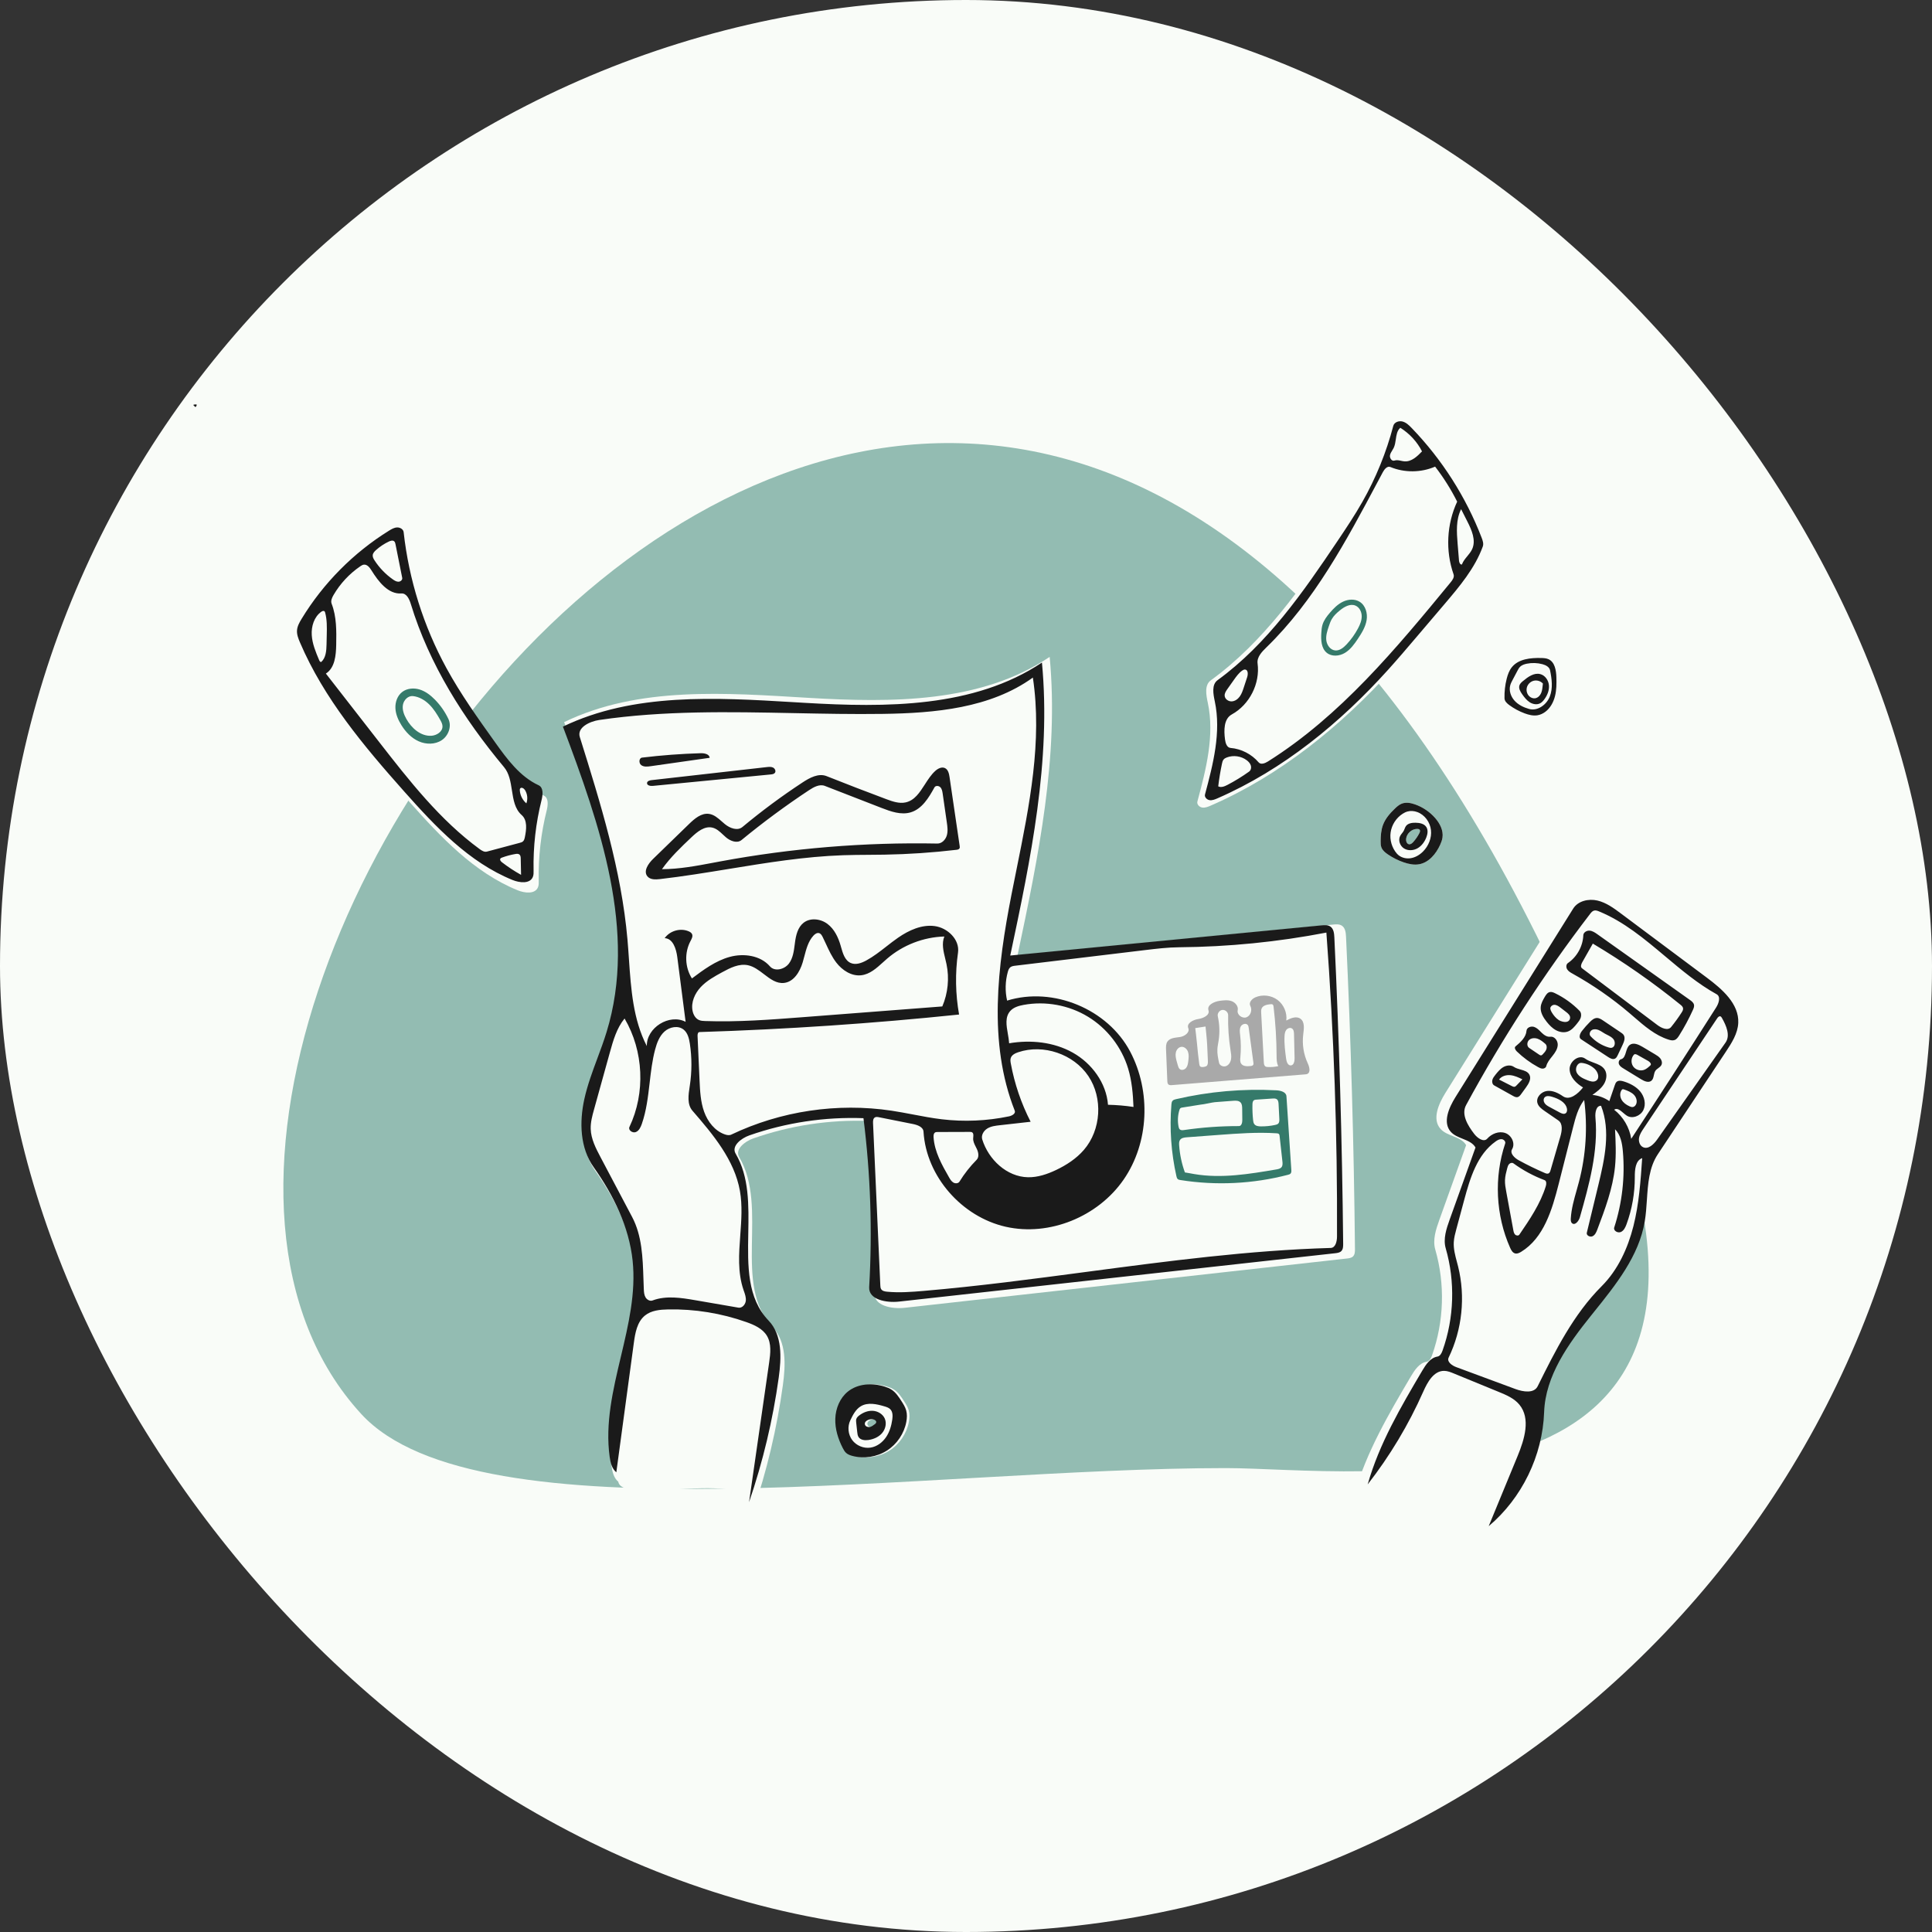 <svg width="273" height="273" viewBox="0 0 273 273" fill="none" xmlns="http://www.w3.org/2000/svg">
<rect x="0" y="0" width="273" height="273" fill="#333333" stroke="none"/>
<rect width="273" height="273" rx="136.5" fill="#F9FCF8"/>
<path fill-rule="evenodd" clip-rule="evenodd" d="M51.055 199.813C67.534 217.75 131.256 207.447 173.214 207.447C191.315 207.447 252.06 216.519 226.976 154.215C144.73 -50.069 -1.156 142.979 51.055 199.813Z" fill="#93BCB2"/>
<path fill-rule="evenodd" clip-rule="evenodd" d="M123.964 201.256C124.045 201.195 124.128 201.128 124.163 201.033C124.275 200.729 123.836 200.527 123.513 200.535C123.043 200.545 122.441 200.862 122.585 201.309C122.668 201.568 122.987 201.688 123.254 201.64C123.522 201.592 123.749 201.422 123.964 201.256ZM125.361 195.93C125.716 196.041 126.066 196.178 126.375 196.385C126.955 196.774 127.349 197.377 127.728 197.963C127.999 198.383 128.275 198.812 128.41 199.294C128.557 199.815 128.531 200.372 128.432 200.905C128.126 202.565 127.102 204.08 125.675 204.983C124.248 205.885 122.44 206.161 120.809 205.726C120.491 205.641 120.171 205.525 119.927 205.306C119.722 205.121 119.584 204.875 119.457 204.629C118.793 203.341 118.345 201.91 118.396 200.461C118.447 199.013 119.042 197.547 120.17 196.637C121.586 195.494 123.625 195.385 125.361 195.93" fill="#F9FCF8"/>
<path fill-rule="evenodd" clip-rule="evenodd" d="M200.272 117.128C199.494 117.118 198.765 117.77 198.688 118.544C198.656 118.86 198.79 119.253 199.105 119.297C199.341 119.33 199.548 119.147 199.707 118.97C200.042 118.594 200.33 118.175 200.562 117.728C200.64 117.578 200.708 117.385 200.606 117.251C200.532 117.153 200.395 117.129 200.272 117.128ZM199.935 113.657C201.039 114.042 202.04 114.72 202.808 115.602C203.468 116.361 203.971 117.345 203.832 118.341C203.781 118.706 203.646 119.055 203.493 119.391C202.91 120.661 201.908 121.879 200.532 122.125C199.81 122.254 199.066 122.099 198.372 121.863C197.569 121.59 196.804 121.207 196.104 120.728C195.733 120.474 195.364 120.172 195.202 119.753C195.089 119.464 195.086 119.146 195.09 118.836C195.101 118.069 195.151 117.289 195.419 116.571C195.757 115.661 196.419 114.911 197.12 114.241C197.402 113.972 197.702 113.706 198.064 113.562C198.657 113.326 199.332 113.447 199.935 113.657Z" fill="#F9FCF8"/>
<path fill-rule="evenodd" clip-rule="evenodd" d="M200.273 58.345C204.842 63.057 208.449 68.692 210.81 74.808C210.972 75.228 211.13 75.694 210.975 76.117C209.784 79.373 207.485 82.087 205.231 84.726C203.791 86.412 202.351 88.098 200.91 89.784C199.536 91.394 198.16 93.004 196.739 94.574C189.502 102.564 180.951 109.551 171.048 113.85C170.674 114.012 170.273 114.174 169.87 114.109C169.468 114.044 169.091 113.655 169.196 113.262C170.421 108.703 171.653 103.936 170.67 99.318C170.433 98.204 170.169 96.802 171.093 96.132C178.573 90.706 183.958 82.95 189.119 75.299C190.417 73.376 191.711 71.447 192.859 69.431C194.898 65.852 196.468 62.009 197.518 58.029C197.662 57.483 198.354 57.236 198.902 57.38C199.451 57.523 199.879 57.938 200.273 58.345" fill="#F9FCF8"/>
<path fill-rule="evenodd" clip-rule="evenodd" d="M57.765 76.652C58.508 83.369 60.575 89.936 63.814 95.866C65.82 99.538 68.259 102.952 70.692 106.356C72.385 108.725 74.195 111.193 76.837 112.417C77.539 112.743 77.441 113.755 77.253 114.506C76.438 117.752 76.058 121.106 76.126 124.451C76.132 124.767 76.14 125.095 76.016 125.385C75.595 126.372 74.15 126.208 73.156 125.804C67.004 123.307 62.281 118.284 57.868 113.323C52.14 106.881 46.496 100.156 43.112 92.228C42.882 91.689 42.659 91.121 42.697 90.537C42.736 89.941 43.043 89.399 43.353 88.889C46.421 83.85 50.689 79.547 55.703 76.439C56.056 76.22 56.433 76.001 56.848 75.986C57.264 75.972 57.719 76.239 57.765 76.652Z" fill="#F9FCF8"/>
<path fill-rule="evenodd" clip-rule="evenodd" d="M199.376 194.476C199.906 193.578 200.563 192.588 201.593 192.418C201.998 192.351 202.212 191.91 202.35 191.522C204.051 186.751 204.215 181.444 202.812 176.576C202.412 175.187 202.905 173.714 203.393 172.353C204.652 168.84 205.911 165.327 207.17 161.814C206.449 160.566 204.547 160.603 203.572 159.541C202.318 158.174 203.264 156.001 204.246 154.428C209.986 145.236 215.726 136.044 221.466 126.852C222.169 125.726 223.712 125.373 225.005 125.673C226.299 125.973 227.403 126.787 228.467 127.581C232.653 130.708 236.839 133.835 241.025 136.961C243.272 138.639 245.752 140.783 245.623 143.584C245.551 145.134 244.664 146.512 243.806 147.805C240.489 152.804 237.171 157.804 233.853 162.803C231.984 165.619 232.5 169.318 231.936 172.651C231.043 177.916 227.432 182.241 224.088 186.405C220.745 190.57 217.399 195.22 217.211 200.558C216.987 206.919 213.965 213.132 209.099 217.236C210.51 213.811 201.593 215.177 191.392 211.118C193.07 205.18 196.24 199.79 199.376 194.476Z" fill="#F9FCF8"/>
<path fill-rule="evenodd" clip-rule="evenodd" d="M87.364 209.369C86.728 208.849 86.525 207.97 86.413 207.154C85.114 197.708 90.693 188.385 89.699 178.902C89.187 174.015 86.941 169.455 84.116 165.445C82.164 162.676 82.055 158.966 82.783 155.652C83.511 152.338 84.98 149.24 85.97 145.996C90.375 131.569 85.015 116.157 79.716 102.037C90.275 96.931 102.597 97.92 114.294 98.612C125.992 99.304 138.572 99.353 148.322 92.82C149.658 106.952 146.712 121.1 143.782 134.987C158.648 133.539 173.514 132.091 188.381 130.643C188.807 130.601 189.273 130.569 189.627 130.811C190.1 131.134 190.172 131.793 190.2 132.366C190.895 147.063 191.316 161.773 191.463 176.486C191.467 176.855 191.454 177.267 191.195 177.529C190.974 177.753 190.635 177.8 190.323 177.834C169.495 180.155 148.667 182.476 127.839 184.798C126.038 184.998 123.472 184.529 123.577 182.711C124.048 174.604 123.773 166.454 122.758 158.398C117.223 158.188 111.65 159.032 106.422 160.872C105.236 161.289 103.81 162.411 104.45 163.498C108.682 170.69 103.429 181.5 109.177 187.537C111.153 189.613 111.017 192.879 110.625 195.724C109.786 201.824 108.359 207.843 106.373 213.668C107.333 206.963 87.951 212.965 87.364 209.369Z" fill="#F9FCF8"/>
<path fill-rule="evenodd" clip-rule="evenodd" d="M27.79 57.158C27.808 57.301 27.73 57.451 27.603 57.52C27.502 57.419 27.401 57.318 27.3 57.216C27.452 57.15 27.623 57.131 27.786 57.163L27.79 57.158Z" fill="#1A1A1A"/>
<path fill-rule="evenodd" clip-rule="evenodd" d="M124.997 195.93C125.351 196.041 125.702 196.178 126.011 196.385C126.591 196.774 126.985 197.377 127.364 197.963C127.635 198.383 127.911 198.812 128.046 199.294C128.193 199.815 128.167 200.372 128.068 200.905C127.762 202.565 126.738 204.08 125.311 204.983C123.884 205.885 122.076 206.161 120.445 205.726C120.127 205.641 119.807 205.525 119.563 205.306C119.358 205.121 119.22 204.875 119.093 204.629C118.429 203.341 117.981 201.91 118.032 200.461C118.083 199.013 118.678 197.547 119.806 196.637C121.222 195.494 123.261 195.385 124.997 195.93M123.008 204.554C123.895 204.419 124.676 203.84 125.186 203.101C125.696 202.363 125.957 201.477 126.083 200.589C126.155 200.081 126.161 199.5 125.803 199.133C125.589 198.914 125.282 198.816 124.988 198.728C123.885 198.398 122.626 198.117 121.638 198.709C120.919 199.139 120.517 199.937 120.154 200.692C119.728 201.577 119.833 202.694 120.417 203.484C121 204.273 122.037 204.702 123.008 204.554V204.554Z" fill="#1A1A1A"/>
<path fill-rule="evenodd" clip-rule="evenodd" d="M165.525 156.079C165.54 155.891 165.563 155.689 165.688 155.547C165.809 155.408 166.001 155.358 166.181 155.316C170.816 154.237 175.604 153.815 180.356 154.066C180.961 154.098 181.74 154.303 181.78 154.908C182.009 158.375 182.239 161.842 182.469 165.31C182.48 165.485 182.486 165.68 182.374 165.815C182.282 165.926 182.135 165.968 181.996 166.004C177.053 167.293 171.843 167.547 166.798 166.745C166.668 166.725 166.531 166.7 166.43 166.616C166.308 166.514 166.266 166.348 166.231 166.192C165.487 162.883 165.248 159.46 165.525 156.079ZM166.618 161.831C166.709 163.14 166.984 164.437 167.431 165.67C167.878 165.735 168.32 165.828 168.765 165.903C172.598 166.552 176.52 165.899 180.353 165.247C180.625 165.2 180.923 165.139 181.091 164.92C181.263 164.696 181.24 164.385 181.209 164.105C181.077 162.91 180.945 161.715 180.813 160.52C180.802 160.424 180.788 160.321 180.723 160.249C180.644 160.162 180.515 160.148 180.397 160.14C177.673 159.961 174.94 160.164 172.218 160.367C170.713 160.479 169.208 160.592 167.703 160.704C167.35 160.73 166.948 160.783 166.745 161.073C166.595 161.287 166.6 161.57 166.618 161.831ZM166.66 156.833C166.422 157.597 166.379 158.421 166.537 159.205C166.566 159.346 166.605 159.495 166.712 159.591C166.871 159.733 167.113 159.709 167.323 159.678C169.887 159.303 172.479 159.116 175.07 159.121C175.435 159.121 175.547 158.629 175.543 158.264C175.537 157.728 175.532 157.193 175.526 156.657C175.522 156.347 175.507 156.006 175.295 155.78C175.04 155.508 174.614 155.517 174.242 155.545C173.384 155.611 172.526 155.676 171.667 155.742C171.257 155.773 170.167 156.052 169.667 156.085C168.795 156.224 167.924 156.363 167.053 156.502C166.96 156.517 166.862 156.534 166.79 156.595C166.72 156.655 166.688 156.746 166.66 156.833ZM178.154 159.163C178.835 159.172 179.517 159.104 180.184 158.96C180.342 158.926 180.509 158.883 180.622 158.767C180.788 158.596 180.786 158.328 180.774 158.091C180.739 157.4 180.704 156.71 180.669 156.019C180.656 155.773 180.628 155.495 180.436 155.341C180.266 155.206 180.027 155.214 179.811 155.228C179.053 155.28 178.296 155.332 177.538 155.383C177.418 155.391 177.292 155.401 177.192 155.468C177.009 155.589 176.981 155.843 176.976 156.063C176.959 156.795 176.989 157.528 177.066 158.256C177.088 158.466 177.118 158.688 177.249 158.855C177.452 159.116 177.824 159.159 178.154 159.163Z" fill="#357A6A"/>
<path fill-rule="evenodd" clip-rule="evenodd" d="M177.388 140.926C178.4 140.488 179.643 140.635 180.525 141.297C181.408 141.959 181.896 143.111 181.759 144.205C182.379 143.87 183.166 143.54 183.745 143.942C184.399 144.397 184.25 145.377 184.152 146.167C183.98 147.548 184.202 148.976 184.786 150.239C185.027 150.761 185.234 151.552 184.7 151.763C184.609 151.798 184.511 151.806 184.414 151.814C178.142 152.32 171.871 152.825 165.599 153.331C165.427 153.344 165.235 153.352 165.105 153.239C164.972 153.123 164.955 152.926 164.948 152.75C164.888 151.275 164.828 149.8 164.768 148.325C164.751 147.929 164.744 147.502 164.967 147.175C165.337 146.634 166.112 146.636 166.759 146.532C167.406 146.429 168.159 145.882 167.91 145.276C167.632 144.6 168.579 144.107 169.301 143.997C170.024 143.887 170.982 143.456 170.763 142.759C170.524 141.997 171.572 141.525 172.363 141.42C172.921 141.345 173.505 141.274 174.035 141.465C174.564 141.657 175.012 142.202 174.893 142.753C174.756 143.383 175.524 143.97 176.129 143.747C176.734 143.525 176.979 142.698 176.673 142.13C176.423 141.667 176.904 141.135 177.388 140.926ZM180.626 150.647C180.392 150.212 180.39 149.694 180.388 149.2C180.378 146.88 180.235 144.561 179.961 142.257C179.947 142.14 179.925 142.01 179.83 141.942C179.748 141.883 179.638 141.89 179.537 141.9C179.047 141.946 178.467 142.054 178.273 142.506C178.191 142.699 178.2 142.917 178.211 143.127C178.336 145.452 178.46 147.778 178.584 150.103C178.596 150.32 178.625 150.569 178.805 150.69C178.903 150.756 179.026 150.768 179.144 150.774C179.641 150.801 180.141 150.759 180.626 150.647ZM172.191 147.072C172.13 147.459 172.045 147.844 172.022 148.235C171.984 148.89 172.122 149.54 172.259 150.181C172.347 150.592 172.878 150.794 173.267 150.636C173.656 150.477 173.891 150.062 173.956 149.647C174.021 149.231 173.945 148.809 173.879 148.394C173.619 146.764 173.506 145.11 173.543 143.459C173.552 143.042 173.145 142.665 172.729 142.706C172.313 142.747 171.988 143.197 172.079 143.605C172.333 144.74 172.371 145.923 172.191 147.072ZM176.316 144.845C176.071 144.524 175.511 144.695 175.32 145.05C175.129 145.405 175.187 145.835 175.235 146.235C175.358 147.28 175.37 148.339 175.27 149.386C175.24 149.695 175.208 150.032 175.378 150.291C175.64 150.69 176.216 150.686 176.69 150.638C176.839 150.623 177.01 150.594 177.085 150.464C177.137 150.374 177.125 150.262 177.111 150.159C176.892 148.534 176.673 146.909 176.454 145.284C176.434 145.13 176.41 144.968 176.316 144.845ZM181.748 145.543C181.564 145.794 181.525 146.121 181.509 146.432C181.454 147.499 181.596 148.565 181.737 149.624C181.792 150.041 181.983 150.577 182.403 150.549C182.828 150.52 182.939 149.951 182.93 149.524C182.903 148.395 182.877 147.266 182.851 146.136C182.844 145.839 182.813 145.495 182.566 145.33C182.308 145.156 181.932 145.292 181.748 145.543ZM168.893 145.276C168.893 145.276 169.08 146.75 169.145 147.501C169.227 148.444 169.331 149.385 169.458 150.323C169.476 150.459 169.501 150.606 169.601 150.7C169.775 150.863 170.447 150.755 170.571 150.551C170.695 150.347 170.688 150.093 170.677 149.855C170.643 149.103 170.609 148.35 170.575 147.597C170.538 146.79 170.346 145.05 170.346 145.05M166.455 150.613C166.509 150.782 166.572 150.959 166.709 151.072C166.975 151.292 167.407 151.156 167.618 150.881C167.828 150.606 167.875 150.244 167.915 149.901C167.964 149.48 168.012 149.042 167.875 148.64C167.739 148.238 167.361 147.885 166.939 147.922C166.55 147.956 166.249 148.311 166.158 148.691C166.067 149.071 166.144 149.469 166.238 149.847C166.302 150.105 166.375 150.36 166.455 150.613Z" fill="#A9A9A9"/>
<path fill-rule="evenodd" clip-rule="evenodd" d="M191.879 90.258C191.373 91.018 190.824 91.788 190.04 92.257C189.257 92.727 188.175 92.818 187.471 92.236C186.694 91.594 186.646 90.437 186.708 89.431C186.732 89.044 186.763 88.654 186.874 88.282C187.066 87.637 187.486 87.087 187.925 86.577C188.457 85.958 189.046 85.361 189.785 85.013C190.523 84.665 191.44 84.603 192.132 85.037C192.96 85.555 193.266 86.659 193.109 87.623C192.952 88.588 192.421 89.445 191.879 90.258M190.271 91.062C190.91 90.382 191.457 89.617 191.895 88.793C192.183 88.251 192.428 87.662 192.416 87.048C192.405 86.434 192.081 85.793 191.511 85.565C190.769 85.268 189.954 85.743 189.333 86.247C188.891 86.606 188.464 86.999 188.18 87.493C188.001 87.805 187.885 88.149 187.769 88.49C187.551 89.135 187.33 89.807 187.413 90.483C187.496 91.159 187.98 91.837 188.657 91.907C189.284 91.972 189.84 91.522 190.271 91.062Z" fill="#357A6A"/>
<path fill-rule="evenodd" clip-rule="evenodd" d="M61.443 98.849C62.236 99.652 62.891 100.592 63.37 101.615C63.851 102.642 63.366 103.963 62.421 104.591C61.477 105.22 60.199 105.212 59.163 104.748C58.127 104.285 57.313 103.421 56.714 102.457C56.262 101.731 55.911 100.917 55.874 100.062C55.836 99.207 56.151 98.308 56.827 97.784C57.511 97.254 58.472 97.178 59.3 97.432C60.127 97.687 60.835 98.233 61.443 98.849M58.348 98.36C57.661 98.29 57.052 98.919 56.934 99.599C56.816 100.279 57.075 100.969 57.411 101.572C58.138 102.88 59.436 104.041 60.93 103.969C61.698 103.932 62.54 103.399 62.527 102.63C62.521 102.298 62.357 101.991 62.193 101.702C61.758 100.933 61.288 100.172 60.66 99.55C60.032 98.928 59.227 98.451 58.348 98.36Z" fill="#357A6A"/>
<path fill-rule="evenodd" clip-rule="evenodd" d="M121.42 200.001C121.972 199.582 122.657 199.311 123.347 199.356C124.038 199.4 124.721 199.797 125.01 200.425C125.32 201.1 125.127 201.939 124.643 202.502C124.16 203.066 123.431 203.377 122.695 203.48C122.193 203.55 121.595 203.487 121.32 203.061C121.188 202.856 121.157 202.603 121.131 202.359C121.083 201.923 121.035 201.487 120.987 201.05C120.967 200.865 120.947 200.673 121.007 200.497C121.077 200.29 121.246 200.133 121.42 200.001M123.6 201.256C123.68 201.195 123.764 201.128 123.799 201.033C123.911 200.729 123.472 200.528 123.149 200.535C122.679 200.545 122.077 200.862 122.22 201.309C122.304 201.568 122.622 201.688 122.89 201.64C123.158 201.593 123.385 201.422 123.6 201.256Z" fill="#1A1A1A"/>
<path fill-rule="evenodd" clip-rule="evenodd" d="M199.468 60.471C203.761 64.916 207.15 70.23 209.368 75.997C209.52 76.393 209.668 76.833 209.523 77.232C208.404 80.302 206.244 82.862 204.127 85.35L200.067 90.121C198.776 91.639 197.484 93.157 196.148 94.637C189.35 102.173 181.316 108.762 172.012 112.816C171.66 112.969 171.284 113.121 170.906 113.06C170.528 112.999 170.173 112.632 170.272 112.262C171.423 107.962 172.58 103.466 171.657 99.112C171.435 98.061 171.186 96.739 172.054 96.107C179.081 90.99 184.141 83.676 188.989 76.461C190.209 74.647 191.424 72.828 192.503 70.927C194.419 67.552 195.894 63.927 196.88 60.173C197.015 59.658 197.666 59.426 198.181 59.562C198.696 59.696 199.098 60.088 199.468 60.471ZM196.464 65.99C196.028 65.81 195.625 66.298 195.403 66.714C195.162 67.165 194.922 67.617 194.681 68.069C190.233 76.424 185.717 84.907 178.939 91.488C178.298 92.109 177.583 92.861 177.701 93.745C178.079 96.582 176.565 99.576 174.057 100.953C172.918 101.579 172.931 103.192 173.098 104.48C173.165 104.996 173.36 105.642 173.878 105.686C175.398 105.814 176.857 106.562 177.848 107.722C178.16 108.088 178.753 107.859 179.16 107.603C189.414 101.156 197.293 91.634 204.986 82.279C205.252 81.956 205.534 81.549 205.396 81.155C204.232 77.839 204.418 74.07 205.904 70.885C205.027 69.141 203.982 67.481 202.789 65.935C200.802 66.798 198.465 66.818 196.464 65.99ZM172.141 111.113C172.546 111.325 173.035 111.123 173.44 110.912C174.504 110.357 175.528 109.727 176.503 109.028C176.761 108.843 176.838 108.474 176.747 108.171C176.656 107.867 176.428 107.622 176.175 107.43C175.387 106.832 174.284 106.675 173.36 107.028C173.189 107.094 173.019 107.179 172.902 107.319C172.764 107.483 172.713 107.701 172.669 107.911C172.446 108.97 172.27 110.038 172.141 111.113ZM200.938 63.782C200.242 62.42 199.167 61.253 197.866 60.447C197.414 60.846 197.326 61.452 197.236 62.07V62.07C197.175 62.494 197.112 62.923 196.931 63.295C196.872 63.416 196.8 63.532 196.728 63.648C196.59 63.868 196.454 64.087 196.409 64.34C196.342 64.725 196.669 65.209 197.039 65.081C197.339 64.977 197.655 65.044 197.973 65.111C198.14 65.147 198.309 65.182 198.477 65.193C199.453 65.256 200.263 64.491 200.938 63.782ZM206.461 71.948C205.714 73.432 205.832 75.186 205.968 76.842L206.163 79.217C206.184 79.478 206.326 79.831 206.578 79.759C206.734 79.321 207.032 78.96 207.331 78.598L207.331 78.598C207.592 78.282 207.853 77.964 208.022 77.595C208.592 76.342 207.959 74.898 207.336 73.671L206.461 71.948ZM173.049 98.31C173.08 98.774 173.562 99.122 174.028 99.109C174.493 99.096 174.912 98.795 175.184 98.417C175.456 98.039 175.605 97.589 175.751 97.146L176.231 95.686C176.364 95.278 176.373 94.656 175.947 94.608C175.793 94.59 175.646 94.672 175.52 94.761C175.043 95.101 174.695 95.588 174.356 96.067L173.434 97.369C173.235 97.651 173.025 97.964 173.049 98.31ZM63.086 94.41C59.847 88.48 57.779 81.913 57.037 75.196C56.991 74.783 56.535 74.516 56.12 74.53C55.705 74.544 55.328 74.764 54.975 74.983C49.961 78.091 45.693 82.394 42.625 87.433C42.315 87.943 42.008 88.485 41.969 89.081C41.931 89.665 42.154 90.233 42.384 90.772C45.768 98.7 51.412 105.425 57.14 111.867C61.553 116.828 66.276 121.851 72.428 124.348C73.422 124.752 74.867 124.916 75.288 123.929C75.411 123.642 75.404 123.319 75.398 123.007L75.397 122.995C75.33 119.65 75.71 116.296 76.525 113.05C76.713 112.3 76.811 111.287 76.109 110.961C73.467 109.737 71.657 107.269 69.964 104.9C67.531 101.496 65.092 98.082 63.086 94.41ZM68.804 120.334C68.441 120.431 68.077 120.201 67.773 119.979C62.174 115.876 57.835 110.324 53.572 104.846L46.048 95.179C47.318 94.37 47.479 92.613 47.507 91.108C47.543 89.151 47.569 87.136 46.862 85.311C46.705 84.906 46.91 84.456 47.129 84.08C48.068 82.468 49.371 81.07 50.912 80.018C51.061 79.916 51.219 79.815 51.398 79.79C51.87 79.723 52.232 80.182 52.484 80.587C53.48 82.184 54.849 83.991 56.727 83.859C57.442 83.809 57.839 84.651 58.047 85.337C60.641 93.865 65.512 101.556 71.223 108.4C71.965 109.289 72.151 110.489 72.336 111.679C72.542 113.005 72.745 114.317 73.716 115.17C74.544 115.898 74.39 117.206 74.167 118.286C74.121 118.507 74.067 118.743 73.899 118.894C73.774 119.006 73.605 119.053 73.444 119.096L68.804 120.334ZM55.53 81.884C54.503 81.166 53.616 80.249 52.933 79.198C52.785 78.971 52.641 78.717 52.667 78.447C52.695 78.153 52.916 77.919 53.136 77.722C53.678 77.237 54.291 76.831 54.949 76.52C55.19 76.406 55.501 76.314 55.702 76.49C55.82 76.593 55.857 76.759 55.888 76.913L56.836 81.657C56.892 81.938 56.598 82.191 56.312 82.199C56.026 82.207 55.765 82.047 55.53 81.884ZM46.142 91.061C46.122 91.953 46.054 92.955 45.385 93.546C45.245 93.563 45.152 93.409 45.097 93.279C44.615 92.139 44.127 90.97 44.051 89.734C43.975 88.498 44.389 87.16 45.399 86.443C45.536 86.346 45.736 86.266 45.857 86.383C45.905 86.429 45.926 86.497 45.944 86.562C46.218 87.571 46.197 88.634 46.173 89.679L46.142 91.061ZM73.398 120.747C73.561 120.88 73.578 121.117 73.582 121.327L73.63 123.621C72.689 123.099 71.788 122.506 70.936 121.849C70.775 121.724 70.597 121.522 70.696 121.344C70.745 121.255 70.847 121.213 70.942 121.178C71.551 120.953 72.18 120.785 72.82 120.675C73.018 120.642 73.243 120.62 73.398 120.747ZM73.453 111.711C73.444 111.607 73.444 111.494 73.505 111.411C73.668 111.19 74.021 111.39 74.17 111.62C74.529 112.174 74.608 112.901 74.377 113.519C73.85 113.067 73.51 112.403 73.453 111.711ZM213.621 94.292C214.559 93.111 216.268 92.941 217.776 92.978C218.128 92.987 218.491 93.004 218.812 93.15C219.704 93.556 219.893 94.722 219.923 95.702C219.951 96.594 219.946 97.497 219.729 98.362C219.512 99.227 219.064 100.061 218.347 100.592C218.025 100.831 217.651 101.005 217.256 101.071C216.645 101.173 216.02 101.016 215.439 100.8C214.665 100.512 213.931 100.117 213.265 99.629C212.94 99.39 212.604 99.078 212.593 98.675C212.569 97.745 212.673 96.811 212.902 95.91C213.048 95.334 213.251 94.758 213.621 94.292ZM216.053 100.175C217.257 100.521 218.538 99.589 218.994 98.422C219.451 97.256 219.282 95.945 219.031 94.718C218.935 94.246 218.431 93.983 217.967 93.857C217.248 93.662 216.484 93.636 215.754 93.782C215.391 93.855 215.02 93.979 214.766 94.248C214.627 94.394 214.531 94.575 214.437 94.753L213.731 96.086C213.607 96.32 213.482 96.557 213.409 96.812C213.191 97.575 213.479 98.422 214.012 99.01C214.545 99.599 215.29 99.956 216.053 100.175ZM199.935 113.657C201.039 114.042 202.04 114.72 202.808 115.603C203.468 116.361 203.971 117.345 203.832 118.341C203.781 118.707 203.646 119.055 203.493 119.391C202.91 120.661 201.908 121.879 200.532 122.125C199.81 122.254 199.066 122.099 198.372 121.863C197.569 121.59 196.804 121.207 196.104 120.728C195.733 120.474 195.364 120.172 195.201 119.753C195.089 119.464 195.086 119.146 195.09 118.836C195.101 118.069 195.151 117.289 195.419 116.571C195.757 115.661 196.419 114.911 197.12 114.241C197.402 113.972 197.702 113.706 198.064 113.562C198.657 113.326 199.332 113.447 199.935 113.657ZM201.064 120.34C201.862 119.55 202.327 118.405 202.2 117.29C202.074 116.174 201.319 115.127 200.263 114.746C199.824 114.588 199.337 114.544 198.887 114.668C198.645 114.735 198.417 114.85 198.205 114.985C197.296 115.563 196.658 116.549 196.503 117.615C196.348 118.681 196.679 119.808 197.386 120.621C197.838 121.142 198.577 121.365 199.261 121.279C199.946 121.192 200.574 120.825 201.064 120.34ZM100.277 107.081C100.24 106.555 99.536 106.417 99.009 106.432C96.242 106.514 93.478 106.721 90.73 107.053C90.278 107.108 90.242 107.836 90.604 108.111C90.966 108.386 91.471 108.335 91.921 108.271L100.277 107.081ZM91.43 110.638C91.454 110.367 91.795 110.269 92.065 110.238L108.364 108.392C108.659 108.359 108.973 108.329 109.238 108.461C109.503 108.594 109.674 108.957 109.501 109.198C109.373 109.376 109.129 109.412 108.911 109.433L92.24 111.051C91.893 111.084 91.4 110.985 91.43 110.638ZM127.971 113.383C127.059 113.583 126.123 113.254 125.248 112.928C122.42 111.871 119.604 110.785 116.798 109.67C115.666 109.22 114.423 109.894 113.404 110.563C110.457 112.499 107.619 114.602 104.909 116.859C104.213 117.439 103.142 117.032 102.44 116.459C102.291 116.338 102.145 116.209 101.998 116.08L101.998 116.08C101.452 115.596 100.898 115.107 100.19 115.007C99.103 114.852 98.147 115.677 97.359 116.442L92.278 121.376C91.595 122.039 90.876 123.102 91.484 123.835C91.885 124.318 92.622 124.294 93.246 124.221C96.505 123.844 99.748 123.314 102.989 122.785L102.99 122.785L102.99 122.785L102.99 122.785L102.99 122.785L102.99 122.784L102.99 122.784L102.99 122.784L102.99 122.784L102.99 122.784L102.991 122.784L102.991 122.784L102.991 122.784C108.349 121.909 113.704 121.034 119.124 120.847C120.325 120.805 121.527 120.798 122.728 120.79H122.729C123.481 120.785 124.234 120.78 124.986 120.767C128.379 120.708 131.77 120.479 135.141 120.082C135.304 120.063 135.489 120.03 135.574 119.889C135.638 119.783 135.622 119.649 135.604 119.526L134.176 109.811C134.104 109.318 133.977 108.747 133.526 108.534C133.07 108.319 132.533 108.596 132.159 108.934C131.574 109.463 131.123 110.165 130.678 110.858C129.948 111.994 129.235 113.105 127.971 113.383ZM104.784 118.699C107.834 116.191 111.013 113.843 114.306 111.665C114.982 111.218 115.804 110.76 116.559 111.053L124.544 114.156C125.876 114.674 127.333 115.198 128.701 114.783C130.292 114.3 131.242 112.718 132.043 111.262C132.199 110.979 132.652 111.011 132.876 111.244C133.101 111.477 133.157 111.819 133.204 112.139L133.788 116.19C133.878 116.812 133.966 117.458 133.786 118.06C133.606 118.662 133.078 119.209 132.45 119.197C122.173 118.999 111.875 119.846 101.769 121.722C101.456 121.78 101.143 121.839 100.831 121.898L100.829 121.899C98.415 122.355 95.992 122.812 93.538 122.82C94.723 121.142 96.224 119.717 97.715 118.303C98.534 117.527 99.557 116.69 100.656 116.944C101.249 117.081 101.705 117.508 102.157 117.932C102.303 118.068 102.448 118.204 102.597 118.33C103.211 118.849 104.163 119.21 104.784 118.699ZM236.634 146.959C236.362 147.061 236.057 146.991 235.78 146.904C233.901 146.313 232.374 144.992 230.874 143.693L230.874 143.693C230.671 143.517 230.468 143.342 230.266 143.169C227.78 141.049 225.083 139.177 222.227 137.591C221.936 137.43 221.632 137.26 221.454 136.979C221.276 136.699 221.281 136.271 221.555 136.084C222.836 135.209 223.667 133.709 223.728 132.16C223.744 131.747 224.21 131.471 224.622 131.504C225.034 131.538 225.393 131.785 225.73 132.024L238.78 141.288C239.034 141.468 239.308 141.677 239.37 141.982C239.421 142.231 239.316 142.483 239.211 142.715C238.649 143.957 238.001 145.161 237.276 146.315C237.111 146.576 236.924 146.851 236.634 146.959ZM223.579 135.97C223.425 136.24 223.292 136.632 223.541 136.819L234.19 144.837C234.773 145.276 235.679 145.688 236.139 145.12C236.666 144.468 237.158 143.789 237.613 143.085C237.738 142.892 237.865 142.672 237.82 142.447C237.779 142.242 237.606 142.092 237.444 141.961C233.536 138.792 229.398 135.906 225.073 133.334L223.579 135.97ZM218.279 140.873C218.451 140.578 218.66 140.255 218.993 140.183C219.248 140.128 219.508 140.237 219.743 140.351C221.025 140.974 222.2 141.818 223.199 142.835C223.439 143.079 223.469 143.473 223.362 143.799C223.255 144.125 223.035 144.399 222.818 144.665C222.471 145.093 222.101 145.539 221.588 145.742C221.035 145.961 220.391 145.855 219.867 145.573C219.343 145.291 218.923 144.85 218.553 144.384C218.069 143.777 217.636 143.049 217.711 142.276C217.761 141.77 218.023 141.313 218.279 140.873ZM220.522 144.273C221.328 144.587 221.844 144.338 221.865 143.809C221.878 143.475 221.587 143.218 221.323 143.015L220.522 142.399C220.257 142.195 219.965 141.982 219.631 141.984C219.297 141.986 218.957 142.33 219.094 142.635C219.073 142.782 219.715 143.959 220.522 144.273ZM217.338 150.783C217.535 150.891 217.744 150.997 217.968 151.001C218.192 151.006 218.435 150.879 218.49 150.662C218.619 150.152 218.957 149.729 219.287 149.315C219.323 149.269 219.359 149.224 219.395 149.179C219.757 148.721 220.106 148.202 220.116 147.618C220.125 147.035 219.642 146.413 219.064 146.492C218.608 146.555 218.184 146.256 217.853 145.937C217.801 145.886 217.748 145.834 217.696 145.781C217.419 145.505 217.137 145.224 216.77 145.105C216.332 144.962 215.737 145.189 215.702 145.647C215.632 146.571 214.865 147.267 214.152 147.859C213.939 148.036 214.132 148.377 214.331 148.569C215.229 149.437 216.243 150.184 217.338 150.783ZM217.481 149.023L216.078 148.075C215.722 147.833 215.75 147.242 216.068 146.952C216.386 146.662 216.88 146.639 217.286 146.785C217.691 146.93 218.028 147.215 218.356 147.495C218.572 147.68 218.602 148.017 218.503 148.284C218.404 148.551 218.202 148.765 218.005 148.971C217.938 149.042 217.863 149.117 217.766 149.129C217.663 149.142 217.567 149.081 217.481 149.023ZM228.6 149.086L229.286 147.629C229.496 147.183 229.699 146.63 229.416 146.227C229.317 146.087 229.172 145.988 229.03 145.892L226.535 144.211C226.266 144.03 225.974 143.841 225.65 143.846C225.265 143.852 224.943 144.127 224.67 144.397C224.261 144.803 223.879 145.235 223.526 145.691C223.258 146.037 223.038 146.608 223.404 146.848L227.222 149.353C227.524 149.551 227.906 149.754 228.223 149.582C228.409 149.481 228.51 149.277 228.6 149.086ZM227.754 148.054C227.594 148.091 227.426 148.05 227.269 148.003C226.305 147.713 225.422 147.156 224.745 146.412C224.519 146.164 224.647 145.727 224.933 145.553C225.22 145.38 225.592 145.42 225.901 145.549C226.1 145.633 226.282 145.75 226.465 145.866C226.565 145.93 226.665 145.994 226.768 146.053C226.879 146.116 226.995 146.174 227.11 146.232L227.111 146.232C227.439 146.397 227.767 146.561 227.991 146.846C228.294 147.231 228.231 147.945 227.754 148.054ZM229.043 149.682C229.483 149.577 229.618 149.129 229.758 148.662C229.873 148.277 229.992 147.879 230.29 147.654C230.804 147.266 231.531 147.59 232.084 147.919L233.843 148.966C234.123 149.132 234.41 149.305 234.611 149.562C234.812 149.819 234.911 150.182 234.77 150.477C234.676 150.673 234.499 150.803 234.32 150.935C234.174 151.042 234.026 151.15 233.923 151.296C233.791 151.484 233.742 151.718 233.693 151.95C233.632 152.242 233.572 152.528 233.35 152.711C232.945 153.045 232.343 152.778 231.895 152.504L229.417 150.99C229.167 150.837 228.904 150.67 228.781 150.404C228.658 150.138 228.758 149.75 229.043 149.682ZM232.292 151.186C232.647 151.064 232.932 150.801 233.206 150.545C233.404 150.359 233.139 150.054 232.902 149.921L231.384 149.066C231.225 148.977 231.005 148.895 230.882 149.029C230.487 149.461 230.429 150.165 230.75 150.655C231.07 151.145 231.738 151.375 232.292 151.186ZM214.873 151.133C214.534 151.037 214.188 150.939 213.91 150.75C213.479 150.456 212.879 150.527 212.426 150.787C211.974 151.047 211.637 151.463 211.31 151.87C211.129 152.096 210.943 152.332 210.874 152.613C210.804 152.894 210.887 153.235 211.14 153.376L213.787 154.851C213.988 154.963 214.212 155.078 214.436 155.029C214.659 154.979 214.813 154.781 214.947 154.596L215.628 153.659C216.007 153.137 216.404 152.472 216.126 151.89C215.904 151.423 215.396 151.28 214.873 151.133ZM214.035 153.56C213.897 153.597 213.755 153.53 213.627 153.465L211.823 152.547C212.17 152.057 212.83 151.868 213.428 151.928C214.026 151.987 214.581 152.253 215.122 152.515L214.293 153.375C214.219 153.453 214.139 153.533 214.035 153.56ZM201.541 116.857C201.82 117.283 201.732 117.852 201.547 118.326C201.303 118.951 200.89 119.53 200.307 119.863C199.725 120.196 198.959 120.244 198.391 119.887C197.823 119.529 197.538 118.735 197.842 118.136C197.912 117.998 198.008 117.876 198.104 117.753L198.105 117.753C198.197 117.636 198.288 117.518 198.358 117.387C198.404 117.301 198.439 117.209 198.475 117.118L198.475 117.118L198.475 117.118C198.526 116.986 198.578 116.854 198.659 116.739C198.948 116.329 199.517 116.249 200.019 116.256C200.587 116.264 201.229 116.382 201.541 116.857ZM200.272 117.128C199.494 117.118 198.765 117.77 198.688 118.544C198.656 118.86 198.79 119.253 199.105 119.297C199.341 119.33 199.548 119.147 199.707 118.97C200.042 118.594 200.33 118.176 200.562 117.728C200.64 117.578 200.708 117.385 200.606 117.251C200.532 117.153 200.395 117.129 200.272 117.128ZM218.872 96.844C218.812 96.132 218.336 95.432 217.644 95.253C216.765 95.027 215.913 95.645 215.215 96.226C215.008 96.398 214.793 96.583 214.705 96.837C214.557 97.267 214.824 97.721 215.087 98.094C215.388 98.52 215.709 98.948 216.149 99.23C216.588 99.512 217.173 99.621 217.634 99.376C217.869 99.251 218.052 99.047 218.211 98.834C218.637 98.261 218.932 97.556 218.872 96.844ZM216.923 98.67C216.625 98.715 216.316 98.594 216.096 98.388C215.768 98.078 215.637 97.581 215.752 97.144C215.873 96.685 216.259 96.305 216.72 96.192C217.182 96.079 217.699 96.236 218.019 96.588C218.007 96.683 217.997 96.78 217.987 96.876C217.953 97.203 217.919 97.531 217.806 97.839C217.659 98.237 217.342 98.607 216.923 98.67ZM193.261 209.749C194.882 204.016 197.942 198.812 200.971 193.681C201.483 192.813 202.117 191.858 203.111 191.693C203.502 191.629 203.709 191.203 203.842 190.829C205.485 186.222 205.643 181.098 204.288 176.398C203.901 175.057 204.378 173.634 204.849 172.32L208.496 162.145C208.117 161.489 207.4 161.201 206.673 160.909C206.065 160.664 205.451 160.417 205.022 159.95C203.811 158.631 204.724 156.532 205.673 155.013L222.299 128.388C222.977 127.301 224.467 126.96 225.716 127.249C226.965 127.539 228.031 128.325 229.058 129.092L241.184 138.149C243.353 139.769 245.748 141.839 245.623 144.543C245.554 146.04 244.697 147.37 243.869 148.619L234.259 163.099C233.017 164.972 232.866 167.248 232.714 169.535C232.646 170.569 232.577 171.606 232.408 172.608C231.579 177.497 228.323 181.546 225.203 185.425L225.201 185.427C225.078 185.581 224.954 185.735 224.831 185.888C221.603 189.909 218.372 194.399 218.191 199.553C217.975 205.695 215.057 211.694 210.358 215.656L214.447 205.736C215.419 203.378 216.319 200.443 214.692 198.478C213.956 197.588 212.843 197.118 211.775 196.68L205.425 194.074C204.987 193.895 204.536 193.712 204.062 193.709C202.587 193.7 201.71 195.3 201.111 196.649C199.042 201.314 196.399 205.724 193.261 209.749ZM214.142 196.279C215.23 196.682 216.763 196.926 217.279 195.886C219.776 190.853 222.342 185.722 226.317 181.75C228.608 179.461 230.012 176.406 230.807 173.267C231.601 170.127 231.826 166.875 232.048 163.644C231.084 163.995 231 165.297 231.004 166.323C231.013 168.586 230.617 170.85 229.841 172.976C229.679 173.421 229.461 173.902 229.026 174.089C228.591 174.277 227.951 173.9 228.097 173.449C229.218 169.992 229.636 166.307 229.318 162.686C229.219 161.563 229.01 160.362 228.212 159.567C228.299 161.339 228.385 163.12 228.205 164.886C227.895 167.941 226.799 170.854 225.714 173.726C225.573 174.099 225.402 174.506 225.044 174.681C224.686 174.856 224.13 174.578 224.224 174.191L225.85 167.47C226.743 163.774 227.623 159.799 226.239 156.258C225.542 156.211 225.378 157.208 225.44 157.904C225.866 162.669 224.549 167.399 223.244 172.003C223.092 172.54 222.553 173.212 222.134 172.843C221.954 172.683 221.945 172.409 221.96 172.168C222.042 170.814 222.413 169.504 222.784 168.195C222.899 167.789 223.014 167.382 223.12 166.975C224.101 163.221 224.351 159.277 223.852 155.429C222.994 156.53 222.629 157.926 222.285 159.279L220.245 167.312C219.322 170.943 218.143 174.935 214.945 176.886C214.69 177.041 214.394 177.186 214.104 177.117C213.743 177.031 213.539 176.658 213.388 176.32C211.347 171.721 211.092 166.357 212.688 161.585C212.785 161.296 212.49 160.993 212.186 160.969C211.881 160.945 211.596 161.111 211.347 161.287C208.728 163.135 207.725 166.483 206.892 169.578L205.784 173.694C205.622 174.295 205.459 174.901 205.425 175.523C205.374 176.468 205.621 177.392 205.866 178.312C205.923 178.525 205.98 178.738 206.033 178.95C207.098 183.226 206.617 187.87 204.697 191.837C204.414 192.422 205.162 192.954 205.771 193.179L214.142 196.279ZM218.279 157C217.843 156.699 217.375 156.355 217.24 155.843C217.033 155.056 217.782 154.266 218.588 154.16C219.394 154.055 220.183 154.444 220.851 154.907C221.792 155.56 222.984 154.565 223.688 153.662C222.738 153.093 221.831 152.21 221.793 151.103C221.756 149.996 223.102 148.941 223.998 149.593C224.345 149.846 224.766 150 225.182 150.153C225.805 150.383 226.418 150.608 226.759 151.154C227.148 151.774 227.01 152.613 226.614 153.23C226.218 153.846 225.609 154.288 225.015 154.716C225.868 154.8 226.699 155.104 227.406 155.591L228.175 153.348C228.235 153.174 228.3 152.992 228.437 152.869C228.701 152.633 229.111 152.706 229.449 152.813C230.335 153.094 231.204 153.534 231.79 154.256C232.375 154.979 232.618 156.029 232.21 156.865C231.801 157.7 230.647 158.145 229.865 157.641C229.703 157.537 229.54 157.397 229.377 157.258L229.377 157.258C228.941 156.884 228.506 156.511 228.085 156.81C229.37 157.81 230.252 159.313 230.499 160.921C234.542 154.763 238.542 148.575 242.498 142.36C242.876 141.767 243.181 140.832 242.566 140.49C239.938 139.033 237.616 137.081 235.3 135.134C232.375 132.676 229.46 130.225 225.951 128.786C225.728 128.695 225.485 128.606 225.252 128.668C225.008 128.732 224.837 128.944 224.683 129.144C218.149 137.673 212.285 146.714 207.162 156.158C206.448 157.476 207.404 159.046 208.319 160.233C208.776 160.826 209.659 161.453 210.157 160.894C210.786 160.19 211.816 159.787 212.706 160.102C213.596 160.416 214.15 161.574 213.666 162.384C213.316 162.97 214.001 163.621 214.6 163.949C215.796 164.605 217.023 165.204 218.275 165.744C218.45 165.819 218.652 165.892 218.822 165.807C218.983 165.727 219.049 165.534 219.099 165.361L220.487 160.586C220.715 159.801 220.868 158.782 220.194 158.318L218.279 157ZM243.101 143.616C242.917 143.553 242.749 143.737 242.64 143.899L232.251 159.451C231.971 159.869 231.685 160.305 231.604 160.801C231.522 161.298 231.704 161.875 232.156 162.096C232.905 162.462 233.687 161.693 234.168 161.012L243.821 147.331C244.537 146.315 243.931 144.926 243.317 143.845C243.264 143.752 243.203 143.651 243.101 143.616ZM213.85 164.383C213.667 164.25 213.393 164.33 213.24 164.496C213.087 164.663 213.024 164.891 212.967 165.11C212.825 165.648 212.682 166.192 212.661 166.749C212.64 167.305 212.741 167.858 212.842 168.406L213.837 173.814C213.878 174.041 213.927 174.282 214.088 174.447C214.249 174.612 214.562 174.648 214.692 174.458C216.165 172.304 217.658 170.108 218.428 167.616C218.524 167.306 218.552 166.87 218.248 166.756C216.684 166.167 215.2 165.367 213.85 164.383ZM225.339 151.04C224.84 150.565 224.181 150.262 223.496 150.192C222.871 150.128 222.511 151.005 222.796 151.565C223.081 152.124 223.711 152.401 224.294 152.635C224.705 152.8 225.204 152.955 225.563 152.695C226.078 152.321 225.8 151.479 225.339 151.04ZM221.237 157.307C221.441 157.162 221.467 156.866 221.41 156.623C221.196 155.708 220.192 155.24 219.291 154.972C218.942 154.869 218.509 154.796 218.263 155.064C218.058 155.288 218.101 155.659 218.278 155.906C218.455 156.153 218.732 156.305 219 156.449L220.391 157.198C220.656 157.341 220.993 157.481 221.237 157.307ZM229.157 154.007C228.863 154.402 228.893 154.976 229.139 155.403C229.385 155.829 229.81 156.126 230.26 156.327C230.414 156.397 230.583 156.457 230.748 156.424C230.891 156.396 231.012 156.3 231.1 156.184C231.421 155.754 231.265 155.107 230.897 154.717C230.528 154.326 230.004 154.131 229.5 153.948C229.412 153.916 229.311 153.886 229.232 153.934C229.202 153.952 229.178 153.979 229.157 154.007ZM89.561 189.776C89.753 188.352 90.023 186.785 91.142 185.883C92.035 185.163 93.26 185.049 94.406 185.027C98.159 184.954 101.925 185.564 105.464 186.817C106.584 187.213 107.756 187.735 108.368 188.753C109.031 189.854 108.869 191.244 108.686 192.517L105.843 212.265C107.803 206.546 109.21 200.637 110.039 194.649C110.425 191.855 110.56 188.649 108.61 186.611C105.566 183.43 105.649 178.899 105.734 174.292C105.807 170.315 105.88 166.282 103.946 163.012C103.315 161.945 104.722 160.843 105.892 160.433C111.05 158.627 116.549 157.799 122.01 158.004C123.011 165.913 123.282 173.915 122.818 181.873C122.714 183.658 125.245 184.119 127.022 183.922L188.67 177.086C188.979 177.051 189.312 177.005 189.531 176.786C189.786 176.529 189.799 176.125 189.795 175.762C189.65 161.318 189.234 146.877 188.549 132.449C188.522 131.885 188.45 131.239 187.984 130.922C187.634 130.684 187.175 130.715 186.754 130.756L142.752 135.022C145.643 121.388 148.55 107.499 147.231 93.625C137.612 100.038 125.2 99.99 113.659 99.311C113.179 99.283 112.698 99.254 112.217 99.225C101.11 98.562 89.528 97.869 79.543 102.674C84.771 116.535 90.059 131.666 85.713 145.829C85.329 147.082 84.872 148.313 84.414 149.543C83.709 151.44 83.005 153.335 82.569 155.309C81.851 158.562 81.959 162.204 83.884 164.923C86.672 168.86 88.887 173.337 89.392 178.134C89.872 182.687 88.801 187.202 87.73 191.712C86.612 196.425 85.495 201.131 86.15 205.87C86.261 206.671 86.461 207.533 87.089 208.044L89.561 189.776ZM93.922 132.566C95.088 132.607 95.552 134.071 95.701 135.228L96.881 144.389C94.576 143.195 91.334 145.223 91.4 147.818C89.458 144.069 89.163 139.774 88.871 135.521C88.808 134.596 88.744 133.673 88.664 132.758C87.807 122.975 84.858 113.512 81.928 104.139C81.51 102.802 83.315 101.935 84.701 101.732C93.793 100.399 102.995 100.583 112.202 100.767C116.375 100.851 120.549 100.934 124.714 100.876C132.115 100.774 139.946 100.073 145.949 95.744C147.298 104.739 145.464 113.815 143.654 122.776C143.409 123.988 143.164 125.198 142.928 126.405C140.946 136.54 139.597 147.342 143.389 156.946C143.549 157.351 143.004 157.656 142.578 157.745C139.459 158.396 136.234 158.536 133.07 158.158C131.713 157.996 130.371 157.74 129.028 157.484C128.016 157.292 127.004 157.099 125.987 156.946C118.323 155.796 110.325 156.99 103.331 160.326C103.051 160.46 102.717 160.397 102.424 160.296C101.007 159.806 99.997 158.497 99.493 157.085C98.989 155.674 98.917 154.15 98.849 152.653L98.567 146.373C98.557 146.147 98.616 145.841 98.842 145.834C111.093 145.451 123.331 144.625 135.522 143.358C135.007 140.474 134.955 137.507 135.371 134.606C135.634 132.775 133.912 131.106 132.078 130.86C130.245 130.615 128.431 131.446 126.909 132.497C126.34 132.89 125.793 133.317 125.246 133.744C124.332 134.458 123.418 135.171 122.401 135.724C121.735 136.085 120.934 136.377 120.235 136.085C119.38 135.727 119.093 134.709 118.837 133.801C118.821 133.744 118.805 133.687 118.789 133.631C118.455 132.461 117.904 131.296 116.935 130.56C115.966 129.824 114.503 129.641 113.547 130.393C112.729 131.036 112.47 132.15 112.333 133.181C112.321 133.273 112.309 133.365 112.298 133.458C112.176 134.406 112.051 135.386 111.485 136.146C110.863 136.981 109.477 137.339 108.796 136.552C107.449 134.997 105.085 134.671 103.101 135.217C101.117 135.763 99.419 137.023 97.773 138.258C96.78 136.704 96.698 134.612 97.566 132.985L97.581 132.957C97.744 132.652 97.932 132.301 97.787 131.99C97.698 131.798 97.501 131.679 97.306 131.596C96.138 131.095 94.647 131.523 93.922 132.566ZM129.001 158.828C129.654 158.958 130.456 159.249 130.496 159.913C130.881 166.249 135.917 171.942 142.107 173.345C148.298 174.747 155.159 171.911 158.768 166.69C162.378 161.469 162.66 154.216 159.701 148.601C156.526 142.579 148.812 139.381 142.308 141.391C142.007 140.06 142.041 138.654 142.406 137.34C142.474 137.096 142.563 136.841 142.76 136.681C142.952 136.525 143.212 136.49 143.458 136.46L161.779 134.254C163.39 134.06 165.005 133.866 166.627 133.852C173.603 133.795 180.574 133.099 187.424 131.777C188.489 146.07 188.99 160.404 188.925 174.736C188.922 175.416 188.715 176.32 188.036 176.34C176.505 176.675 165.066 178.192 153.622 179.709C145.933 180.729 138.242 181.749 130.521 182.411C128.8 182.558 127.067 182.688 125.347 182.524C125.036 182.494 124.684 182.431 124.515 182.167C124.412 182.009 124.401 181.81 124.392 181.621L123.364 158.697C123.351 158.401 123.369 158.044 123.625 157.895C123.795 157.797 124.008 157.832 124.201 157.87L129.001 158.828ZM97.456 153.52C97.273 154.711 97.068 156.05 97.848 156.951C100.758 160.311 103.78 163.901 104.554 168.278C104.915 170.322 104.76 172.426 104.605 174.521C104.411 177.16 104.217 179.785 105.057 182.261C105.079 182.325 105.102 182.39 105.125 182.455C105.279 182.896 105.436 183.346 105.386 183.807C105.329 184.335 104.87 184.867 104.346 184.777L98.264 183.728C96.25 183.38 94.122 183.042 92.208 183.761C91.838 183.9 91.413 183.656 91.214 183.314C91.016 182.973 90.99 182.561 90.973 182.166C90.952 181.69 90.937 181.21 90.921 180.728C90.823 177.7 90.723 174.615 89.321 171.962L84.849 163.498C84.189 162.248 83.514 160.943 83.468 159.53C83.438 158.587 83.692 157.66 83.945 156.751L86.176 148.715C86.645 147.024 87.142 145.278 88.254 143.92C90.956 148.504 91.223 154.434 88.943 159.242C88.732 159.687 89.377 160.145 89.836 159.968C90.295 159.79 90.528 159.287 90.69 158.822C91.339 156.96 91.566 154.997 91.794 153.031C91.978 151.441 92.162 149.849 92.57 148.306C92.82 147.362 93.181 146.397 93.91 145.747C94.64 145.097 95.83 144.874 96.594 145.483C97.179 145.949 97.369 146.745 97.481 147.484C97.774 149.436 97.773 151.431 97.477 153.382C97.47 153.428 97.463 153.474 97.456 153.52ZM107.95 137.656C108.847 138.343 109.725 139.015 110.801 138.89C112.168 138.732 113.02 137.324 113.417 136.006C113.504 135.718 113.581 135.423 113.659 135.127C113.936 134.071 114.214 133.007 114.939 132.212C115.149 131.982 115.453 131.767 115.752 131.857C115.994 131.93 116.135 132.176 116.248 132.403C116.407 132.724 116.558 133.051 116.709 133.377C117.134 134.299 117.56 135.221 118.178 136.022C119.015 137.107 120.318 137.96 121.68 137.811C122.898 137.678 123.849 136.815 124.777 135.974C124.967 135.802 125.156 135.631 125.347 135.467C127.581 133.54 130.491 132.413 133.44 132.332C133.042 133.326 133.307 134.41 133.568 135.474C133.63 135.73 133.693 135.985 133.745 136.238C134.162 138.228 133.951 140.345 133.151 142.214L113.454 143.731C108.855 144.085 104.245 144.439 99.636 144.277C99.345 144.267 99.046 144.253 98.779 144.138C98.273 143.922 97.972 143.382 97.863 142.842C97.619 141.633 98.177 140.373 99.021 139.474C99.866 138.574 100.969 137.968 102.052 137.378C103.179 136.763 104.431 136.128 105.688 136.39C106.524 136.565 107.243 137.115 107.95 137.656ZM145.25 166.35C142.266 166.288 139.68 163.854 138.794 161.003C138.614 160.421 138.99 159.783 139.509 159.464C140.028 159.144 140.655 159.069 141.261 159.001L145.633 158.509C144.304 155.925 143.357 153.144 142.833 150.285C142.785 150.026 142.742 149.753 142.824 149.503C142.968 149.063 143.442 148.831 143.881 148.684C147.433 147.49 151.699 148.939 153.788 152.051C155.877 155.162 155.603 159.66 153.151 162.494C152.089 163.721 150.698 164.627 149.233 165.324C147.984 165.918 146.633 166.378 145.25 166.35ZM159.41 150.988C159.941 152.742 160.095 154.586 160.168 156.416C158.975 156.236 157.771 156.133 156.565 156.11C156.329 153.031 154.28 150.249 151.586 148.74C148.892 147.231 145.64 146.905 142.596 147.421C142.57 146.987 142.491 146.535 142.412 146.082C142.203 144.887 141.994 143.691 142.767 142.843C143.234 142.331 143.945 142.126 144.626 141.999C147.73 141.421 151.039 142.026 153.737 143.667C156.435 145.307 158.495 147.966 159.41 150.988ZM137.525 160.693C137.52 160.749 137.515 160.805 137.513 160.859C137.492 161.284 137.691 161.674 137.887 162.061C137.94 162.164 137.992 162.268 138.04 162.371C138.268 162.861 138.378 163.507 137.998 163.89C137.078 164.819 136.265 165.853 135.58 166.966C135.411 167.242 134.994 167.264 134.716 167.1C134.437 166.936 134.265 166.643 134.104 166.363C133.086 164.588 132.043 162.732 131.916 160.69C131.9 160.437 131.928 160.129 132.153 160.011C132.252 159.959 132.369 159.957 132.482 159.957L137.033 159.943C137.142 159.943 137.256 159.944 137.351 159.998C137.574 160.124 137.549 160.419 137.525 160.693Z" fill="#1A1A1A"/>
</svg>
